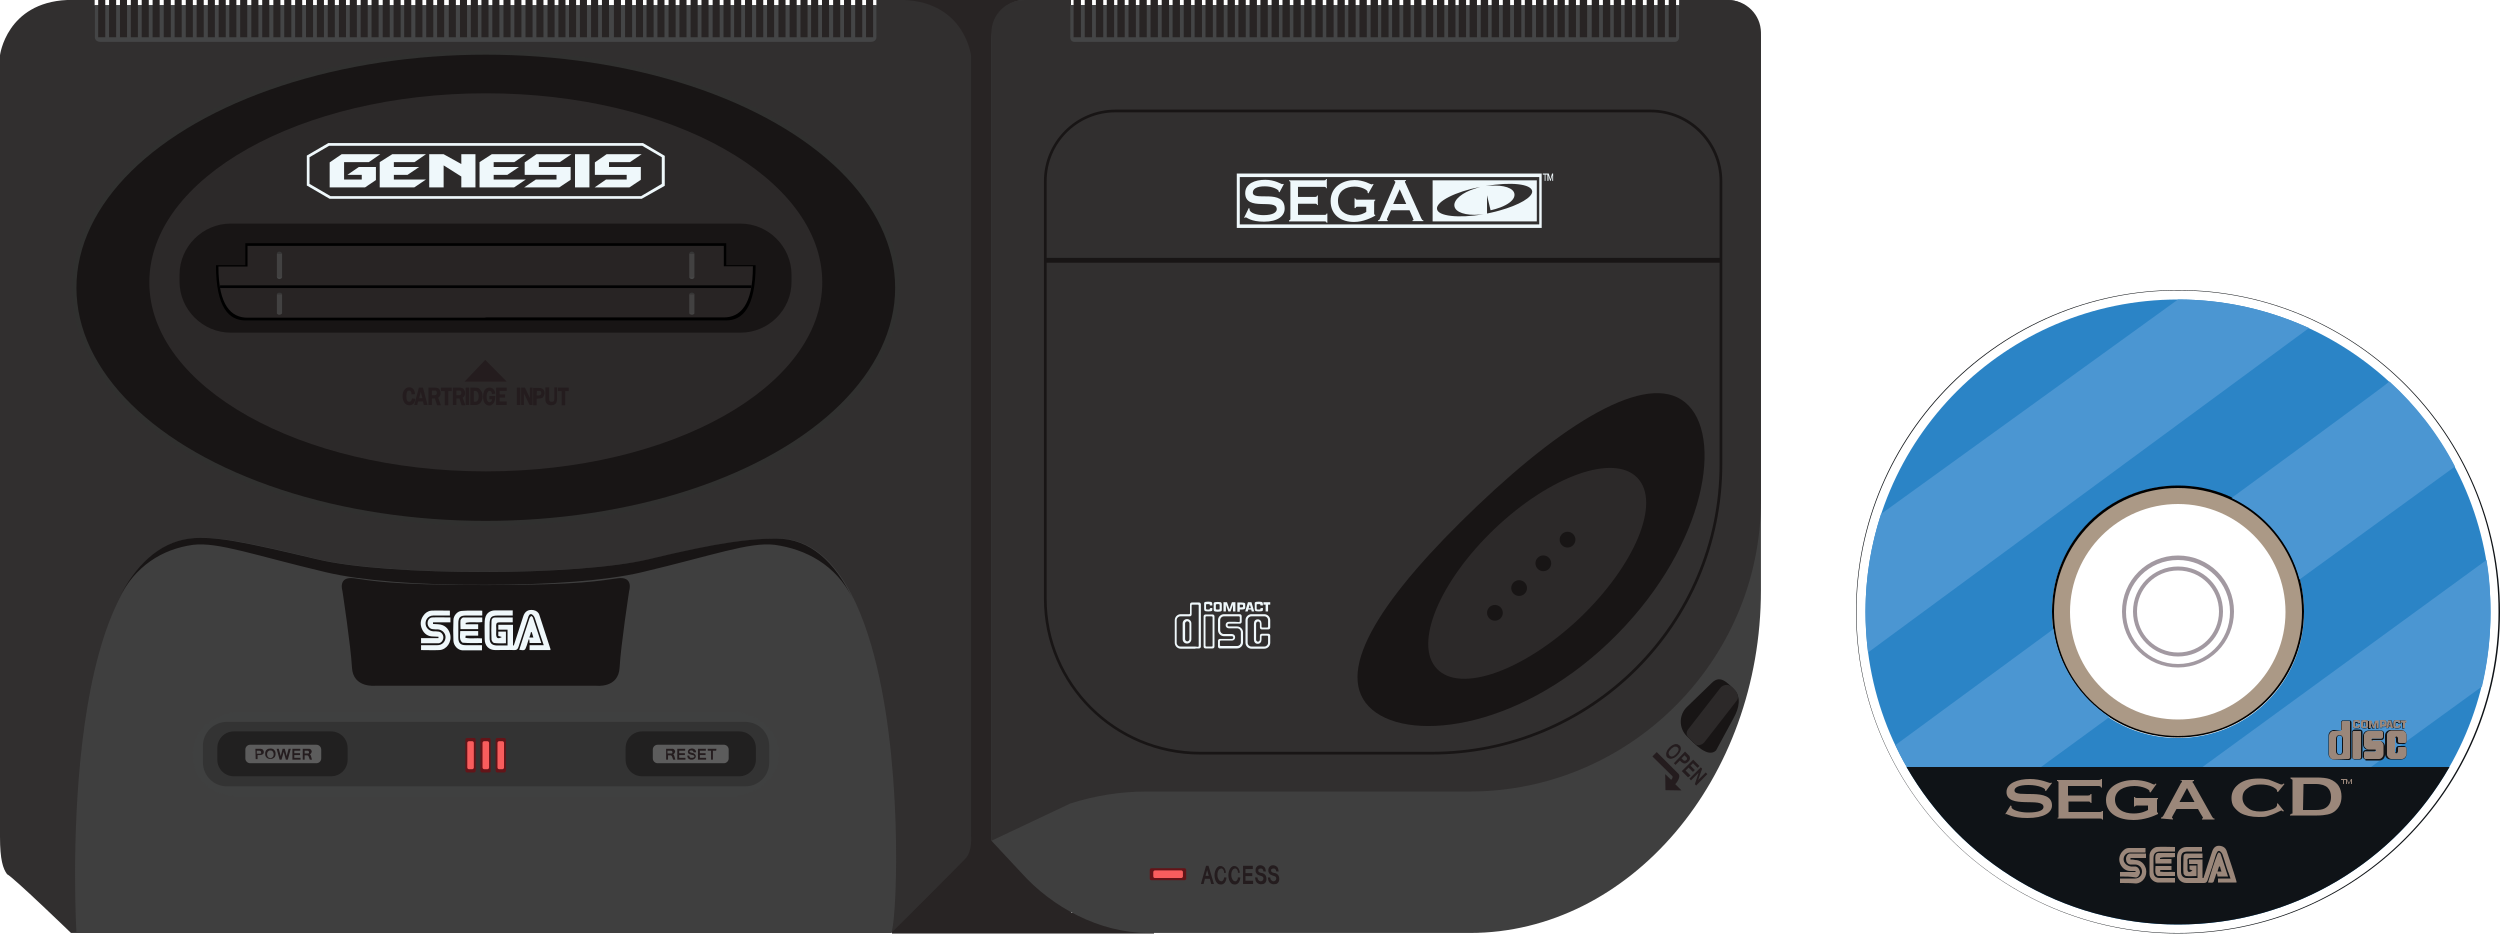 <?xml version="1.0" encoding="utf-8"?>
<!-- Generator: Adobe Illustrator 23.1.0, SVG Export Plug-In . SVG Version: 6.00 Build 0)  -->
<svg version="1.1" id="Calque_1" xmlns="http://www.w3.org/2000/svg" xmlns:xlink="http://www.w3.org/1999/xlink" x="0px" y="0px"
	 viewBox="0 0 500 186.7" style="enable-background:new 0 0 500 186.7;" xml:space="preserve">
<style type="text/css">
	.st0{fill:#282424;}
	.st1{fill:#312F2F;}
	.st2{fill:#3F3F3F;}
	.st3{fill:#181515;}
	.st4{fill:#30302F;}
	.st5{fill:#2C2929;}
	.st6{fill:#241C1E;}
	.st7{fill:#EFF8FB;}
	.st8{fill:#010102;}
	.st9{fill:#363636;}
	.st10{fill:#464646;}
	.st11{fill:#424141;}
	.st12{fill:#3F4040;}
	.st13{fill:#333333;}
	.st14{fill:#631418;}
	.st15{fill:#212020;}
	.st16{fill:#5C5C5C;}
	.st17{fill:#F95D5D;}
	.st18{fill:#444546;}
	.st19{fill:#2B84C6;}
	.st20{fill:#0F1317;}
	.st21{fill:#9B877A;}
	.st22{fill:#4B96D2;}
	.st23{fill:#A299A1;}
	.st24{fill:#AB9986;}
	.st25{fill:none;stroke:#0F1317;stroke-width:7.600114e-02;stroke-miterlimit:10;}
</style>
<g>
	<g>
		<path class="st0" d="M178.4,0h35.8v186.7h-35.8V0z"/>
		<path class="st0" d="M214.2,182.5h16.6v4.2h-16.6V182.5z"/>
	</g>
	<g transform="scale(0.544,0.544)">
		<path class="st1" d="M24.7,0h10.1v1.9h287.4V0h10.1C354.7,0.9,357,20.4,357,20.4v286.8c0,0,0.6,5.7-2.1,8.5
			c-5.2,5.4-23.2,23.3-27.2,27.3H26.1c0,0-21.3-20.6-23.5-21.6c-1.5-2-2.6-5.4-2.6-13.7V20.3C0,20.3,2.4,1,24.7,0z"/>
		<path class="st2" d="M327.9,342.3c-0.1,0.3-0.1,0.5-0.2,0.6H28.1c0,0-8.2-138.1,41.8-144.9c9.2-1.1,20.8,1.3,46.9,7.6
			c26.2,6.2,95.9,6.2,122.1,0c26.2-6.2,37.6-7.6,46.9-7.6c17.3,0,28,16.9,34.5,39.2C332,277.3,329.9,334.8,327.9,342.3z"/>
		<path class="st3" d="M178.6,215.1c-35.4,0-42.4-1.7-48.5-2.5c-6-0.8-4.2,4.7-4.2,4.7s3.1,20.4,3.5,28.1c0.4,7.7,8.7,6.7,8.7,6.7
			h81c0,0,8.3,1.1,8.7-6.7s3.5-28.1,3.5-28.1s1.8-5.5-4.2-4.7C221,213.4,213.9,215.1,178.6,215.1z"/>
		<ellipse class="st4" cx="178.6" cy="106" rx="152.1" ry="87.4"/>
		<ellipse class="st3" cx="178.6" cy="105.8" rx="150.5" ry="85.7"/>
		<ellipse class="st5" cx="178.6" cy="103.8" rx="123.7" ry="69.5"/>
		<path class="st6" d="M186.3,140.3l-7.9-8l-7.6,8"/>
		<g>
			<path class="st7" d="M202.3,239h-7.6v-1.8h5.2c-0.4-1.1-0.7-2.1-1-3c-0.8-2.3-1.5-4.7-2.3-7c-0.2-0.6-0.7-1.2-1.2-1.4
				c-0.8-0.2-1.1,0.7-1.3,1.4c-1.2,3.6-2.3,7.1-3.5,10.7c-0.3,0.8-0.6,1.1-1.5,1.1c-2.3-0.1-4.7,0-7,0c-2.4,0-3.9-1.6-3.9-4
				c0-2.2-0.1-4.4,0-6.6c0.1-2.5,1.5-4,3.9-4h6.4v1.9h-5.4c-2.5,0-3.1,0.6-3.1,3.3v5c0,1.8,0.8,2.6,2.5,2.7h4.1v-5.8h-3.4v-1.8h5.4
				v7.6h0.3c1.1-3.5,2.3-7,3.4-10.5c0.6-2,1.8-2.8,3.8-2.5c1.1,0.2,1.9,0.8,2.2,1.8c1.4,4.2,2.7,8.4,4.1,12.6
				C202.4,238.8,202.3,238.9,202.3,239z M154.8,239v-1.8h6c1.7,0,2.9-1.2,3-2.8c0.1-1.5-1.2-2.9-2.8-3c-0.7,0-1.3,0-2-0.1
				c-1-0.1-1.8-1.1-1.8-2.2s0.7-2.1,1.8-2.1c2.2-0.1,4.3,0,6.6,0v1.8h-6.4v0.6c0.6,0,1.2,0.1,1.8,0.1c2.3,0.1,3.9,1.4,4.5,3.7
				c0.7,2.8-1.3,5.7-4,5.8C159.3,239.1,157.2,239,154.8,239z"/>
			<path class="st7" d="M154.8,236.5v-1.9h6.4v-0.5c-0.7,0-1.3-0.1-2-0.1c-1.8,0-3.2-0.9-4-2.6c-0.8-1.7-0.7-3.4,0.4-5
				c0.7-1.1,1.8-1.8,3-1.9c2.2-0.1,4.5,0,6.8,0v1.8h-6.1c-2,0-3.3,1.9-2.7,3.8c0.4,1.1,1.4,1.9,2.7,2c0.6,0,1.3,0,1.9,0.1
				c1,0.1,1.8,1.1,1.8,2.1c0,1.1-0.8,2.1-1.7,2.2C161.3,236.5,154.8,236.5,154.8,236.5z M177.3,224.5v1.8h-6c-2.1,0-2.8,0.7-2.8,2.9
				v5.2c0,2,0.8,2.8,2.7,2.8h6v1.9H170c-1.7-0.1-3.2-1.7-3.3-3.5c-0.1-2.5-0.1-5.1,0-7.6c0-1.6,1.4-3.3,3-3.4
				C172.2,224.4,174.7,224.5,177.3,224.5z M190.9,238.9c1.3-4,2.5-7.9,3.8-11.7c0.1-0.3,0.4-0.6,0.6-0.7c0.1-0.1,0.5,0.3,0.6,0.5
				c1,3.1,2.1,6.2,3.1,9.4h-4.3c0-0.5-0.1-0.9-0.1-1.3c-0.1,0-0.1,0-0.2-0.1c-0.2,0.7-0.5,1.4-0.7,2.2
				C193,239.2,193,239.2,190.9,238.9z M194.6,234.4h1.5c-0.2-0.7-0.4-1.4-0.6-2h-0.3C195.1,233,194.9,233.6,194.6,234.4z
				 M184.5,234.2c-0.6-0.2-0.9-0.3-1.3-0.4v-1.6h2.8v4.3c-1.4,0-2.9,0.1-4.3-0.1c-0.4,0-0.9-0.7-1-1.2c-0.1-2.3-0.1-4.6,0-6.9
				c0-0.8,0.5-1.3,1.3-1.3h6.5v1.8h-4.8c-1,0-1.3,0.3-1.3,1.3c0.1,1.1,0,2.2,0,3.2C182.5,234.7,183.1,235,184.5,234.2z"/>
			<path class="st7" d="M171.1,234.5c2,0.4,4,0,6.1,0.2v1.7c-2.4,0-4.7,0.1-7-0.1c-0.4,0-0.9-0.8-1-1.3c-0.2-0.9,0-1.9,0-3h6.6v1.7
				h-4.6C171.2,234.1,171.1,234.3,171.1,234.5z M177.3,227v1.7c-2,0.3-4.1-0.2-6.1,0.3v0.5h4.6v1.8h-6.5c0-1.1-0.1-2.2,0-3.3
				c0.1-0.4,0.7-1,1-1H177.3z"/>
		</g>
		<path class="st6" d="M152.6,144.9l-1.3,0.1c0-0.9-0.3-1.4-0.9-1.4c-0.7,0-1,0.7-1,2.1c0,0.8,0.1,1.4,0.3,1.6
			c0.2,0.3,0.4,0.4,0.8,0.4c0.5,0,0.8-0.4,1-1.2l1.2,0.1c-0.1,0.8-0.3,1.4-0.7,1.8c-0.4,0.4-0.9,0.6-1.5,0.6c-0.7,0-1.3-0.3-1.8-0.9
			c-0.4-0.6-0.7-1.4-0.7-2.4s0.2-1.8,0.7-2.4c0.4-0.6,1-0.9,1.8-0.9C151.7,142.4,152.4,143.2,152.6,144.9L152.6,144.9z M155.5,142.5
			l1.7,6.4h-1.4l-0.3-1.3h-1.8l-0.3,1.3h-1.1l1.7-6.4C154,142.5,155.5,142.5,155.5,142.5z M154.1,146.4h1.2l-0.6-2.3
			C154.7,144.1,154.1,146.4,154.1,146.4z M158.8,146.4v2.5h-1.3v-6.4h2.4c0.4,0,0.8,0.1,1.1,0.2c0.3,0.1,0.5,0.3,0.7,0.7
			c0.2,0.3,0.3,0.7,0.3,1.1c0,0.8-0.3,1.3-0.9,1.7l1,2.8h-1.4l-0.8-2.5h-1.1V146.4z M158.8,143.7v1.6h0.8c0.3,0,0.4,0,0.6-0.1
			c0.1,0,0.2-0.1,0.3-0.3c0.1-0.1,0.1-0.3,0.1-0.5s0-0.3-0.1-0.5s-0.2-0.2-0.3-0.3h-1.4L158.8,143.7z M166.1,142.5v1.3h-1.3v5.2
			h-1.3v-5.2h-1.4v-1.3H166.1z M167.8,146.4v2.5h-1.3v-6.4h2.4c0.4,0,0.8,0.1,1.1,0.2c0.3,0.1,0.5,0.3,0.7,0.7
			c0.2,0.3,0.3,0.7,0.3,1.1c0,0.8-0.3,1.3-0.9,1.7l1,2.8h-1.4l-0.8-2.5h-1.1V146.4z M167.8,143.7v1.6h0.8c0.3,0,0.4,0,0.6-0.1
			c0.1,0,0.2-0.1,0.3-0.3c0.1-0.1,0.1-0.3,0.1-0.5s0-0.3-0.1-0.5l-0.3-0.3h-1.4L167.8,143.7z M172.5,142.5v6.4h-1.3v-6.4H172.5z
			 M172.9,142.5h1.7c0.7,0,1.2,0.1,1.5,0.3s0.6,0.6,0.9,1.1c0.3,0.5,0.4,1.1,0.4,1.8c0,0.9-0.2,1.7-0.7,2.3s-1.1,0.9-1.9,0.9h-1.9
			C172.9,148.9,172.9,142.5,172.9,142.5z M174.2,143.7v4h0.5c0.5,0,0.8-0.2,1-0.6c0.2-0.4,0.3-0.9,0.3-1.4c0-0.4-0.1-0.7-0.2-1.1
			c-0.1-0.3-0.3-0.6-0.5-0.7c-0.2-0.1-0.4-0.2-0.7-0.2C174.6,143.7,174.2,143.7,174.2,143.7z M182.1,145.5c0,0,0,2-0.7,2.8
			c-0.7,0.7-0.9,0.8-1.5,0.8c-0.7,0-1.3-0.3-1.7-0.9c-0.4-0.6-0.6-1.4-0.6-2.3c0-1,0.2-1.8,0.6-2.5c0.4-0.6,1-0.9,1.7-0.9
			c0.6,0,1.1,0.2,1.5,0.6c0.4,0.4,0.6,0.9,0.7,1.6l-1.2,0.2c-0.1-0.8-0.4-1.2-0.9-1.2c-0.3,0-0.6,0.2-0.8,0.6
			c-0.2,0.4-0.3,0.9-0.3,1.6c0,0.7,0.1,1.2,0.3,1.5s0.5,0.5,0.8,0.5c0.2,0,0.4-0.1,0.6-0.3c0.2-0.2,0.3-0.5,0.3-0.8h-1v-1.2h2.2
			L182.1,145.5z M186.3,143.7h-2.6v1.3h2v1.2h-2v1.4h2.6v1.3h-3.9v-6.4h3.9V143.7z M191.3,142.5v6.4H190v-6.4
			C190,142.5,191.3,142.5,191.3,142.5z M195.8,142.5v6.4h-1.1l-2.1-4.3v4.3h-1v-6.4h1.4l1.8,3.8v-3.8
			C194.8,142.5,195.8,142.5,195.8,142.5z M197.3,146.6v2.4H196v-6.4h2.1c0.5,0,0.8,0.1,1.1,0.2c0.3,0.1,0.5,0.3,0.7,0.6
			s0.3,0.7,0.3,1.1c0,0.3-0.1,0.6-0.2,0.9c-0.1,0.3-0.3,0.5-0.4,0.7c-0.2,0.2-0.4,0.3-0.6,0.3c-0.2,0.1-0.5,0.1-0.9,0.1L197.3,146.6
			L197.3,146.6z M197.3,145.4h0.8c0.3,0,0.5-0.1,0.7-0.3s0.2-0.4,0.2-0.6c0-0.3-0.1-0.5-0.2-0.6c-0.1-0.2-0.4-0.2-0.6-0.2h-0.8
			L197.3,145.4L197.3,145.4z M204.8,142.5v4c0,0.6-0.1,1.1-0.2,1.4c-0.1,0.3-0.4,0.6-0.7,0.8s-0.8,0.3-1.3,0.3s-0.9-0.1-1.2-0.3
			s-0.5-0.4-0.7-0.8c-0.2-0.4-0.2-0.8-0.2-1.5v-4h1.4v4c0,0.3,0,0.6,0.1,0.8c0,0.2,0.1,0.3,0.3,0.4c0.2,0.1,0.3,0.1,0.5,0.1
			s0.4,0,0.6-0.1c0.2-0.1,0.2-0.2,0.3-0.4c0-0.2,0.1-0.4,0.1-0.8v-4h1L204.8,142.5z M209.1,142.5v1.3h-1.3v5.2h-1.3v-5.2h-1.4v-1.3
			H209.1z"/>
		<path class="st3" d="M272.3,122.3H84.8c-10.3,0-18.8-8.5-18.8-18.8V101c0-10.3,8.5-18.8,18.8-18.8h187.4
			c10.3,0,18.8,8.5,18.8,18.8v2.5C291.1,113.8,282.6,122.3,272.3,122.3z"/>
		<path d="M178.2,117.8H267c5.9,0,10.8-4.6,10.8-20.3H267v-8.1h0.4H89.8h0.4v8.1H79.4c0,15.6,4.8,20.3,10.8,20.3H179"/>
		<path class="st0" d="M178.2,116.7h87.9c5.9,0,10.7-4.3,10.7-18.8h-10.7v-7.5h0.4H90.6H91V98H80.3c0,14.5,4.8,18.8,10.7,18.8h87.9"
			/>
		<path class="st8" d="M80.9,104.9h195.4v1H80.9V104.9z"/>
		<path class="st9" d="M103.7,93.3h-1.9c0-0.4,0.4-0.8,0.9-0.8S103.7,92.9,103.7,93.3z"/>
		<path class="st10" d="M103.7,101.8h-1.9c0,0.4,0.4,0.8,0.9,0.8S103.7,102.3,103.7,101.8z"/>
		<path class="st11" d="M101.8,93.3h1.9v8.6h-1.9V93.3z"/>
		<path class="st9" d="M103.7,108.2h-1.9c0-0.3,0.4-0.6,0.9-0.6S103.7,107.8,103.7,108.2z"/>
		<path class="st10" d="M103.7,115.1h-1.9c0,0.3,0.4,0.6,0.9,0.6S103.7,115.4,103.7,115.1z"/>
		<path class="st11" d="M101.8,108.2h1.9v6.9h-1.9V108.2z"/>
		<path class="st9" d="M253.4,93.3h1.9c0-0.4-0.4-0.8-0.9-0.8S253.4,92.9,253.4,93.3z"/>
		<path class="st10" d="M253.4,101.8h1.9c0,0.4-0.4,0.8-0.9,0.8S253.4,102.3,253.4,101.8z"/>
		<path class="st11" d="M253.4,93.3h1.9v8.6h-1.9V93.3z"/>
		<path class="st9" d="M253.4,108.2h1.9c0-0.3-0.4-0.6-0.9-0.6S253.4,107.8,253.4,108.2z"/>
		<path class="st10" d="M253.4,115.1h1.9c0,0.3-0.4,0.6-0.9,0.6S253.4,115.4,253.4,115.1z"/>
		<path class="st11" d="M253.4,108.2h1.9v6.9h-1.9V108.2z"/>
		<path class="st3" d="M43.5,220.3c6.2-12.2,16-18.4,27.5-20c9.2-1.1,22.7,3.9,48.9,10.1c13.1,3.1,33.9,4.7,58,4.6
			c24.1,0,44.9-1.5,58-4.6c26.2-6.2,39.6-11.2,48.9-10.1c11.5,1.6,22.5,7.4,28.6,19.6c-6.5-13.2-15.5-21.9-28-21.9
			c-9.3,0-20.8,1.3-46.9,7.6c-13,3.1-36.8,4.7-60.6,4.7c-24.1,0-48.3-1.5-61.4-4.7c-26.2-6.2-37.7-8.7-46.9-7.6
			C58.1,199.6,49.7,208.1,43.5,220.3z"/>
		<path class="st12" d="M286.3,277.2c0,13.2-15.2,15.5-15.2,15.5h-185c-2.7,0-15.2-2.2-15.2-15.5c0-13.2,15.2-15.5,15.2-15.5h185
			C271.1,261.7,286.3,264,286.3,277.2z"/>
		<path class="st13" d="M274,289.1H83.4c-4.8,0-8.8-3.9-8.8-8.8v-6.1c0-4.8,3.9-8.8,8.8-8.8H274c4.8,0,8.8,3.9,8.8,8.8v6.1
			C282.8,285.2,278.9,289.1,274,289.1z"/>
		<path class="st14" d="M174.3,284h-2.6c-0.3,0-0.6-0.3-0.6-0.6v-11.5c0-0.3,0.3-0.6,0.6-0.6h2.6c0.3,0,0.6,0.3,0.6,0.6v11.5
			C174.9,283.7,174.6,284,174.3,284z M179.8,284h-2.6c-0.3,0-0.6-0.3-0.6-0.6v-11.5c0-0.3,0.3-0.6,0.6-0.6h2.6
			c0.3,0,0.6,0.3,0.6,0.6v11.5C180.5,283.7,180.2,284,179.8,284z M185.4,284h-2.6c-0.3,0-0.6-0.3-0.6-0.6v-11.5
			c0-0.3,0.3-0.6,0.6-0.6h2.6c0.3,0,0.6,0.3,0.6,0.6v11.5C186,283.7,185.7,284,185.4,284z"/>
		<path class="st15" d="M271.8,285.4h-35.7c-3.4,0-6.1-2.7-6.1-6.1V275c0-3.4,2.7-6.1,6.1-6.1h35.7c3.4,0,6.1,2.7,6.1,6.1v4.3
			C277.9,282.7,275.1,285.4,271.8,285.4z M121.7,285.4H86c-3.4,0-6.1-2.7-6.1-6.1V275c0-3.4,2.7-6.1,6.1-6.1h35.7
			c3.4,0,6.1,2.7,6.1,6.1v4.3C127.8,282.7,125.1,285.4,121.7,285.4z"/>
		<path class="st16" d="M116.3,280.6H92c-1,0-1.8-0.8-1.8-1.8v-3.2c0-1,0.8-1.8,1.8-1.8h24.3c1,0,1.8,0.8,1.8,1.8v3.2
			C118.1,279.8,117.3,280.6,116.3,280.6z"/>
		<path class="st6" d="M93.9,275.3h1.9c0.1,0,0.3,0,0.4,0.1c0.1,0,0.2,0.1,0.3,0.1c0.1,0.1,0.2,0.1,0.2,0.2c0.1,0.1,0.1,0.2,0.2,0.3
			c0,0.1,0.1,0.3,0.1,0.4c0,0.4-0.1,0.7-0.4,0.9c-0.3,0.2-0.6,0.3-1.1,0.3h-0.8v1.5H94L93.9,275.3L93.9,275.3z M94.6,277.1h1.1
			l0.2-0.1c0.1,0,0.1-0.1,0.1-0.2v-0.2c0-0.1,0-0.2-0.1-0.3c0-0.1-0.1-0.1-0.2-0.2c-0.1,0-0.2-0.1-0.2-0.1h-1.1v1.1L94.6,277.1z
			 M99.4,275.2c0.3,0,0.5,0,0.8,0.1s0.4,0.2,0.6,0.4c0.2,0.2,0.3,0.4,0.4,0.6c0.1,0.3,0.1,0.5,0.1,0.8s0,0.6-0.1,0.8
			c-0.1,0.3-0.2,0.5-0.4,0.6c-0.2,0.2-0.4,0.3-0.6,0.4s-0.5,0.1-0.8,0.1s-0.5,0-0.8-0.1c-0.2-0.1-0.4-0.2-0.6-0.4
			c-0.2-0.2-0.3-0.4-0.4-0.6c-0.1-0.3-0.1-0.5-0.1-0.8s0-0.6,0.1-0.8c0.1-0.3,0.2-0.5,0.4-0.6c0.2-0.2,0.4-0.3,0.6-0.4
			C98.9,275.3,99.2,275.2,99.4,275.2z M99.4,278.7c0.2,0,0.3,0,0.5-0.1c0.1-0.1,0.3-0.2,0.4-0.3c0.1-0.1,0.2-0.3,0.2-0.4
			c0.1-0.2,0.1-0.4,0.1-0.6s0-0.4-0.1-0.6s-0.1-0.3-0.2-0.4s-0.2-0.2-0.4-0.3c-0.1-0.1-0.3-0.1-0.5-0.1s-0.3,0-0.5,0.1
			c-0.1,0.1-0.3,0.2-0.4,0.3c-0.1,0.1-0.2,0.3-0.2,0.4c-0.1,0.2-0.1,0.4-0.1,0.6s0,0.4,0.1,0.6s0.1,0.3,0.2,0.4s0.2,0.2,0.4,0.3
			C99.1,278.6,99.3,278.7,99.4,278.7z M106.9,275.3l-1.1,4h-0.7l-0.8-2.9l-0.8,2.9h-0.7l-1.1-4h0.8l0.7,2.7l0.7-2.7h0.8l0.7,2.7
			l0.7-2.7H106.9z M110.5,279.3h-3v-4h2.9v0.7h-2.2v0.9h2.1v0.7h-2.1v1h2.3L110.5,279.3L110.5,279.3z M114.7,279.3h-0.8l-0.4-1.1
			c0-0.1-0.1-0.1-0.1-0.2s-0.1-0.1-0.2-0.2c-0.1,0-0.1-0.1-0.2-0.1h-1v1.6h-0.7v-4h2.4c0.1,0,0.2,0,0.3,0.1c0.1,0,0.2,0.1,0.2,0.1
			l0.2,0.2c0,0.1,0.1,0.1,0.1,0.2s0.1,0.2,0.1,0.2v0.2c0,0.2-0.1,0.4-0.2,0.6s-0.3,0.3-0.5,0.4c0.2,0.1,0.3,0.3,0.4,0.6L114.7,279.3
			L114.7,279.3z M112,277h1.3c0.1,0,0.2,0,0.2-0.1c0.1,0,0.1-0.1,0.1-0.2v-0.2c0-0.2-0.1-0.3-0.2-0.4s-0.3-0.1-0.5-0.1H112V277
			L112,277z"/>
		<path class="st16" d="M266.1,280.6h-24.3c-1,0-1.8-0.8-1.8-1.8v-3.2c0-1,0.8-1.8,1.8-1.8h24.3c1,0,1.8,0.8,1.8,1.8v3.2
			C267.9,279.8,267.1,280.6,266.1,280.6z"/>
		<path class="st6" d="M248.3,279.3h-0.8l-0.4-1.1c0-0.1-0.1-0.1-0.1-0.2s-0.1-0.1-0.2-0.2c-0.1,0-0.1-0.1-0.2-0.1h-1v1.6h-0.7v-4
			h2.4c0.1,0,0.2,0,0.3,0.1c0.1,0,0.2,0.1,0.2,0.1l0.2,0.2c0,0.1,0.1,0.1,0.1,0.2s0.1,0.2,0.1,0.2v0.2c0,0.2-0.1,0.4-0.2,0.6
			c-0.1,0.2-0.3,0.3-0.5,0.4c0.2,0.1,0.3,0.3,0.4,0.6L248.3,279.3L248.3,279.3z M245.6,277h1.3c0.1,0,0.2,0,0.2-0.1
			c0.1,0,0.1-0.1,0.1-0.2v-0.2c0-0.2-0.1-0.3-0.2-0.4c-0.1-0.1-0.3-0.1-0.5-0.1h-1.1v1L245.6,277z M252,279.3h-3v-4h2.9v0.7h-2.2
			v0.9h2.1v0.7h-2.1v1h2.3V279.3L252,279.3z M254.3,279.3c-0.3,0-0.5,0-0.7-0.1s-0.4-0.2-0.5-0.3c-0.1-0.1-0.3-0.3-0.3-0.5
			c-0.1-0.2-0.1-0.4-0.1-0.6h0.7c0,0.1,0,0.3,0.1,0.4s0.1,0.2,0.2,0.3c0.1,0.1,0.2,0.1,0.3,0.1h0.7c0.1,0,0.2-0.1,0.3-0.1
			s0.1-0.1,0.2-0.2c0-0.1,0.1-0.1,0.1-0.2s0-0.2-0.1-0.2c0-0.1-0.1-0.1-0.2-0.2c-0.1,0-0.2-0.1-0.3-0.1s-0.3-0.1-0.5-0.1
			c-0.2-0.1-0.4-0.1-0.6-0.2c-0.2-0.1-0.3-0.1-0.4-0.2c-0.1-0.1-0.2-0.2-0.2-0.3c-0.1-0.1-0.1-0.3-0.1-0.4c0-0.2,0-0.3,0.1-0.5
			c0.1-0.1,0.2-0.3,0.3-0.4c0.1-0.1,0.3-0.2,0.5-0.2c0.2-0.1,0.4-0.1,0.6-0.1c0.2,0,0.4,0,0.6,0.1c0.2,0.1,0.3,0.1,0.5,0.3
			c0.2,0.2,0.2,0.3,0.3,0.4c0.1,0.2,0.1,0.4,0.1,0.6H255c-0.1-0.4-0.3-0.7-0.8-0.7c-0.2,0-0.4,0-0.5,0.1s-0.2,0.2-0.2,0.3v0.1
			l0.1,0.1c0.1,0,0.1,0.1,0.2,0.1s0.2,0.1,0.3,0.1s0.2,0.1,0.4,0.1c0.1,0,0.2,0.1,0.4,0.1c0.1,0,0.2,0.1,0.3,0.2s0.2,0.1,0.3,0.2
			s0.1,0.2,0.2,0.3c0,0.1,0.1,0.3,0.1,0.4c0,0.2,0,0.3-0.1,0.5s-0.2,0.3-0.3,0.4s-0.3,0.2-0.5,0.3
			C254.7,279.3,254.5,279.3,254.3,279.3L254.3,279.3z M259.6,279.3h-3v-4h2.9v0.7h-2.2v0.9h2.1v0.7h-2.1v1h2.3L259.6,279.3
			L259.6,279.3z M263.3,276h-1.2v3.3h-0.7V276h-1.2v-0.7h3.2L263.3,276L263.3,276z"/>
		<path class="st17" d="M184.7,282.8h-1.2c-0.3,0-0.6-0.3-0.6-0.6v-9.1c0-0.3,0.3-0.6,0.6-0.6h1.2c0.3,0,0.6,0.3,0.6,0.6v9.1
			C185.3,282.5,185,282.8,184.7,282.8z M179.2,282.8H178c-0.3,0-0.6-0.3-0.6-0.6v-9.1c0-0.3,0.3-0.6,0.6-0.6h1.2
			c0.3,0,0.6,0.3,0.6,0.6v9.1C179.8,282.5,179.5,282.8,179.2,282.8z M173.6,282.8h-1.2c-0.3,0-0.6-0.3-0.6-0.6v-9.1
			c0-0.3,0.3-0.6,0.6-0.6h1.2c0.3,0,0.6,0.3,0.6,0.6v9.1C174.2,282.5,173.9,282.8,173.6,282.8z"/>
		<g>
			<path class="st7" d="M235.9,73.1H121.2l-8.4-4.9v-11l7.9-4.6h115.7l8,4.7v11C244.4,68.3,235.9,73.1,235.9,73.1z M121.5,72.1
				h114.2l7.6-4.5v-9.8l-7.2-4.2H121l-7.2,4.2v9.8C113.8,67.6,121.5,72.1,121.5,72.1z"/>
			<path class="st7" d="M197,66h7.6v-1.7h-11.7v-4.6l4.3-3h12.9l-4.3,2.9h-7.7v1.8h11.7v4.7l-4.2,2.8h-12.9 M211.4,56.7h5.3v12.2
				h-5.3 M222.8,66h7.6v-1.7h-11.7v-4.6l4.3-3h12.9l-4.3,2.9h-7.7v1.8h11.7v4.7l-4.2,2.8h-12.8"/>
			<path class="st7" d="M181.5,59.6h7.6l4.2-2.9h-12.5l-4.5,2.9v9.3H189l4.3-2.9h-11.8v-1.7h5l4.3-2.9h-9.3 M144.8,59.6h7.6l4.2-2.9
				h-12.4l-4.6,2.9v9.3h12.7l4.3-2.9h-11.8v-1.7h5l4.3-2.9h-9.3 M163.1,56.7l6.5,3.6v-3.6h5.2v12.2h-5.2v-4l-6.5-4.1v8.1h-5.3V56.7
				 M131.9,61.4h6.3v4.8l-4,2.7h-13v-9.2l4.4-3h14.2l-4.2,2.9h-9.1V66h6.5v-1.7h-5.3"/>
		</g>
		<path class="st18" d="M322.2,1.9v12c0,0-0.1,1.5-2.1,1.5H37c-2,0-2.1-1.5-2.1-1.5v-12L178.6,2C178.6,2,322.2,1.9,322.2,1.9z"/>
		<path class="st0" d="M36.1,0h2.6v13.7h-2.6V0z M40.1,0h2.6v13.7h-2.6V0z M44.1,0h2.6v13.7h-2.6V0z M48.1,0h2.6v13.7h-2.6V0z
			 M52.1,0h2.6v13.7h-2.6V0z M56.1,0h2.6v13.7h-2.6V0z M60.2,0h2.6v13.7h-2.6V0z M64.2,0h2.6v13.7h-2.6V0z M68.3,0h2.6v13.7h-2.6V0z
			 M72.3,0h2.6v13.7h-2.6V0z M76.4,0H79v13.7h-2.6V0z M80.4,0H83v13.7h-2.6V0z M84.3,0h2.6v13.7h-2.6V0z M88.3,0h2.6v13.7h-2.6V0z
			 M92.4,0H95v13.7h-2.6V0z M96.4,0H99v13.7h-2.6V0z M100.5,0h2.6v13.7h-2.6V0z M104.5,0h2.6v13.7h-2.6V0z M108.5,0h2.6v13.7h-2.6V0
			z M112.5,0h2.6v13.7h-2.6V0z M116.5,0h2.6v13.7h-2.6V0z M120.5,0h2.6v13.7h-2.6V0z M124.6,0h2.6v13.7h-2.6V0z M128.6,0h2.6v13.7
			h-2.6V0z M132.6,0h2.6v13.7h-2.6V0z M136.6,0h2.6v13.7h-2.6V0z M140.7,0h2.6v13.7h-2.6V0z M144.7,0h2.6v13.7h-2.6V0z M148.6,0h2.6
			v13.7h-2.6V0z M152.7,0h2.6v13.7h-2.6V0z M156.7,0h2.6v13.7h-2.6V0z M160.7,0h2.6v13.7h-2.6V0z M165,0h2.6v13.7H165V0z M169.1,0
			h2.6v13.7h-2.6V0z M173.1,0h2.6v13.7h-2.6V0z M177,0h2.6v13.7H177V0z M181,0h2.6v13.7H181V0z M185.1,0h2.6v13.7h-2.6V0z M189.1,0
			h2.6v13.7h-2.6V0z M193.2,0h2.6v13.7h-2.6V0z M197.2,0h2.6v13.7h-2.6V0z M201.3,0h2.6v13.7h-2.6V0z M205.3,0h2.6v13.7h-2.6V0z
			 M209.2,0h2.6v13.7h-2.6V0z M213.2,0h2.6v13.7h-2.6V0z M217.3,0h2.6v13.7h-2.6V0z M221.3,0h2.6v13.7h-2.6V0z M225.7,0h2.6v13.7
			h-2.6V0z M229.8,0h2.6v13.7h-2.6V0z M233.8,0h2.6v13.7h-2.6V0z M237.7,0h2.6v13.7h-2.6V0z M241.7,0h2.6v13.7h-2.6V0z M245.8,0h2.6
			v13.7h-2.6V0z M249.8,0h2.6v13.7h-2.6V0z M253.9,0h2.6v13.7h-2.6V0z M257.9,0h2.6v13.7h-2.6V0z M262,0h2.6v13.7H262V0z M266,0h2.6
			v13.7H266V0z M269.9,0h2.6v13.7h-2.6V0z M273.9,0h2.6v13.7h-2.6V0z M278,0h2.6v13.7H278V0z M282,0h2.6v13.7H282V0z M286.2,0h2.6
			v13.7h-2.6V0z M290.3,0h2.6v13.7h-2.6V0z M294.3,0h2.6v13.7h-2.6V0z M298.2,0h2.6v13.7h-2.6V0z M302.2,0h2.6v13.7h-2.6V0z
			 M306.3,0h2.6v13.7h-2.6V0z M310.3,0h2.6v13.7h-2.6V0z M314.4,0h2.6v13.7h-2.6V0z M318.4,0h2.6v13.7h-2.6V0z"/>
	</g>
	<g transform="scale(0.544,0.544)">
		<path class="st2" d="M364.5,309.1V14.2C364.5,6.4,370,0,376.6,0h17v1.9h223.8V0h17.9c6.6,0,12.1,6.4,12.1,14.2V217
			c0,69.3-48.2,126-107,126H422.2c-18,0-35.4-9.5-46.7-22.1"/>
		<path class="st1" d="M540.3,291H421.6c-9.5,0-19,1.5-28.1,4.4l-29,13.7V12c0-6.6,5.4-12,12.1-12h17v1.9l223.8,0.4V0h17.9
			c6.6,0,12.1,5.4,12.1,12v172.1C647.3,242.9,599.2,291,540.3,291L540.3,291z"/>
		<path class="st3" d="M526.4,277.4h-85.2c-31.6,0-57.4-25.7-57.4-57.3V66.6c0-14.5,11.8-26.3,26.3-26.3h196.8
			c14.5,0,26.3,11.8,26.3,26.3v104.1C633.2,229.6,585.3,277.4,526.4,277.4z M410.1,41.3c-14,0-25.3,11.3-25.3,25.3v153.5
			c0,31.1,25.3,56.3,56.4,56.3h85.2c58.3,0,105.8-47.4,105.8-105.7V66.6c0-13.9-11.4-25.3-25.3-25.3H410.1z"/>
		<path class="st3" d="M384.3,94.8h248.4v1.8H384.3V94.8z"/>
		<path class="st7" d="M470.4,70.7l-0.3-0.2v-0.3c0-0.3-1.9-1.7-5.1-1.7c-3.1,0-4.4,1-4.4,2.3c0,3.4,11.7-1.6,11.7,5.9
			c0,2.7-2.5,4.8-7.6,4.8c-4.9,0-6.3-1.6-6.7-1.6c-0.1,0-0.2,0.1-0.3,0.2l-0.3-0.1l1.7-3.5l0.3,0.2V77c0,1.2,2.6,2.1,5.1,2.1
			c3.6,0,4.9-1.1,4.9-2.2c0-4.1-11.6,1-11.6-5.9c0-3.5,3.5-4.9,7.4-4.9c3.5,0,5.9,1.6,6.1,1.6c0.3,0,0.3-0.1,0.4-0.1l0.3,0.1
			C472,67.7,470.4,70.7,470.4,70.7z M473.9,81c0.4,0,0.5-0.2,0.5-0.6V67.2c0-0.5-0.1-0.6-0.5-0.6v-0.3h12.9c0.5,0,0.7-0.2,0.7-0.5
			h0.3v3.4h-0.3c0-0.4-0.2-0.5-0.7-0.5h-9.6v3.7h6.3c0.5,0,0.7-0.2,0.7-0.5h0.3v3.5h-0.3c0-0.2,0-0.3-0.2-0.4
			c-0.1-0.1-0.3-0.1-0.5-0.1h-6.3V79h9.8c0.5,0,0.7-0.2,0.7-0.5h0.3v3.4h-0.3c0-0.3-0.2-0.5-0.7-0.5h-13.1L473.9,81L473.9,81z
			 M505.6,73.4v0.3c-0.2,0-0.4,0.2-0.4,0.7v4.1c0,0.3,0.1,0.5,0.4,0.5v0.3c-1.3,0.7-4.3,2.3-7.8,2.3c-4.6,0-8.6-2.4-8.6-7.7
			c0-5.4,4.7-7.7,8.8-7.7c1.6,0,3.2,0.4,4.3,0.8c1.1,0.5,1.8,0.8,2,0.8s0.4-0.1,0.4-0.2l0.3,0.1l-1.9,3.4l-0.3-0.2v-0.4
			c0-0.6-2.2-1.9-4.8-1.9c-3.3,0-6.1,1.7-6.1,5.2c0,3.7,2.7,5.4,5.8,5.4c2.5,0,4-0.9,4.6-1.3V76H499c-0.4,0-0.6,0.2-0.6,0.5H498
			v-3.6h0.3c0,0.3,0.2,0.5,0.6,0.5H505.6z M506.6,81.3V81c0.4,0,0.5-0.1,0.8-0.8l5.4-12.7c0.1-0.2,0.2-0.4,0.2-0.6s-0.2-0.3-0.4-0.4
			v-0.3h4.3v0.3c-0.3,0-0.4,0.2-0.4,0.3c0,0.2,0.1,0.3,0.2,0.5l5.8,12.9c0.3,0.6,0.4,0.8,0.8,0.8v0.3h-4V81c0.3,0,0.4-0.1,0.4-0.2
			c0-0.2-0.2-0.5-1.5-3.5h-6.8c-1.2,2.7-1.5,3.1-1.5,3.4c0,0.2,0.1,0.3,0.3,0.3v0.3L506.6,81.3L506.6,81.3z M517,75l-2.4-5.4
			l-2.4,5.4H517L517,75z"/>
		<path class="st7" d="M566.8,83.8H454.7v-20h112.1V83.8z M455.8,82.5h110.1V65.1H455.8V82.5z M568.9,64.2v-0.4h-1.7v0.4h0.7v2.3
			h0.3v-2.3 M569.3,66.5v-2l0.6,2h0.2l0.6-2v2h0.3v-2.7h-0.4l-0.6,2.1l-0.6-2.1h-0.5v2.7"/>
		<path class="st7" d="M526.7,66.3v15.1H565V66.3H526.7z M528.3,76.8c-0.3-2.7,6.7-6.3,15.9-8.1c-0.2,0.1-0.6,0.2-0.6,0.2l-1.2,0.4
			c-4.7,1.4-8,4.1-7.7,6.4c0.3,2.4,4.2,3.6,9.2,3.2c0.3,0,1.3-0.1,1.5-0.1C536.2,80.3,528.6,79.5,528.3,76.8L528.3,76.8z
			 M551.3,77.4c-2,0.6-4.6,1.1-4.6,1.1v-6.7l1.3,5.5c0,0,3.1-0.6,5.5-1.9c2.1-1.1,3.4-2.5,3.3-3.9c-0.1-2.4-4.1-3.6-9-3.2
			c-0.3,0-1.4,0.1-1.6,0.1c9.2-1.6,16.8-0.8,17.1,1.9C563.5,72.5,558.5,75.4,551.3,77.4z"/>
		<g>
			<path class="st7" d="M463.4,223.6v0.2c0,0.2,0,0.3-0.7,0.3s-0.6-0.1-0.7-0.3v-1.4c0-0.2,0-0.3,0.7-0.3s0.6,0.1,0.7,0.3v0.2h0.9
				v-0.5c-0.1-0.5,0.1-0.9-1.5-0.9c-1.7,0-1.5,0.4-1.5,0.9v1.8c0.1,0.5-0.1,0.9,1.5,0.9c1.7,0,1.5-0.4,1.5-0.9v-0.4L463.4,223.6
				C463.4,223.5,463.4,223.6,463.4,223.6z M450.7,224.8v-2.5l0.9,2.5h0.8l0.9-2.5v2.5h0.9v-3.4h-1.3L452,224l-0.9-2.6h-1.3v3.4
				 M465.3,224.8v-2.5h-0.8v-0.9h2.5v0.9h-0.8v2.5 M460,224.1h-1.1l0.2-0.5h0.8l-0.4-1.4l-0.8,2.6h-0.9l1-3.4h1.3l1,3.4h-0.9
				 M447.7,222.1c0.7,0,0.6,0.1,0.7,0.3v1.4c0,0.2,0,0.3-0.7,0.3s-0.6-0.1-0.7-0.3v-1.4C447.1,222.2,447.1,222.1,447.7,222.1v-0.8
				c-1.7,0-1.5,0.4-1.5,0.9v1.8c0.1,0.5-0.1,0.9,1.5,0.9s1.5-0.4,1.5-0.9v-1.8c-0.1-0.5,0.1-0.9-1.5-0.9V222.1z M444.8,223.6v0.2
				c0,0.2,0,0.3-0.7,0.3s-0.6-0.1-0.7-0.3v-1.4c0-0.2,0-0.3,0.7-0.3s0.6,0.1,0.7,0.3v0.2h0.9v-0.5c-0.1-0.5,0.1-0.9-1.5-0.9
				c-1.7,0-1.5,0.4-1.5,0.9v1.8c0.1,0.5-0.1,0.9,1.5,0.9c1.7,0,1.5-0.4,1.5-0.9v-0.4L444.8,223.6L444.8,223.6z M456.3,224.1h-0.5
				v-0.8h0.5c0.7,0,0.6-0.1,0.7-0.3v-0.4c0-0.2,0-0.3-0.7-0.3h-0.5v2.6h-0.9v-3.4h1.4c1.7,0,1.5,0.4,1.5,0.9v0.8
				C457.8,223.6,457.9,224.1,456.3,224.1z M439.4,237.7H434c-0.8,0-1.4-0.6-1.4-1.4V228c0-0.8,0.6-1.4,1.4-1.4h3.4
				c0.4,0,0.7-0.3,0.7-0.7v-3.3c0-0.2,0.1-0.3,0.3-0.3h2c0.2,0,0.3,0.1,0.3,0.3v14.9c0,0.2-0.1,0.3-0.3,0.3L439.4,237.7l0,0.7h1.4
				c0.4,0,0.7-0.3,0.7-0.7v-15.5c0-0.4-0.3-0.7-0.7-0.7h-2.6c-0.4,0-0.7,0.3-0.7,0.7v3.3c0,0.2-0.1,0.3-0.3,0.3h-3.1
				c-1.2,0-2.2,1-2.2,2.2v8.3c0,1.2,1,2.2,2.2,2.2h5.4L439.4,237.7L439.4,237.7z"/>
			<path class="st7" d="M437.3,234.6v-5.4c0-0.4-0.4-0.8-0.8-0.8s-0.8,0.4-0.8,0.8v5.8c0,0.4,0.4,0.8,0.8,0.8s0.8-0.4,0.8-0.8V234.6
				l0.7,0v0.4c0,0.9-0.7,1.6-1.6,1.6s-1.6-0.7-1.6-1.6v-5.8c0-0.9,0.7-1.6,1.6-1.6s1.6,0.7,1.6,1.6v5.4H437.3z M444.5,237.7h-1
				c-0.2,0-0.3-0.1-0.3-0.3v-10.5c0-0.2,0.1-0.3,0.3-0.3h2c0.2,0,0.3,0.1,0.3,0.3v10.5c0,0.2-0.1,0.3-0.3,0.3H444.5v0.7h1.3
				c0.4,0,0.7-0.3,0.7-0.7v-11.1c0-0.4-0.3-0.7-0.7-0.7h-2.6c-0.4,0-0.7,0.3-0.7,0.7v11.1c0,0.4,0.3,0.7,0.7,0.7h1.3L444.5,237.7
				L444.5,237.7z M454,228.6h-2.2c-0.7,0-1.2,0.5-1.2,1.2s0.5,1.2,1.2,1.2h3c0.8,0,1.4,0.6,1.4,1.4v3.7c0,0.8-0.6,1.4-1.4,1.4h-6
				c-0.2,0-0.3-0.1-0.3-0.3v-1.4c0-0.2,0.1-0.3,0.3-0.3h4.1c0.7,0,1.2-0.5,1.2-1.2s-0.5-1.2-1.2-1.2H450c-0.8,0-1.4-0.6-1.4-1.4V228
				c0-0.8,0.6-1.4,1.4-1.4h5.5c0.2,0,0.3,0.1,0.3,0.3v1.5c0,0.2-0.1,0.3-0.3,0.3L454,228.6v0.7h1.8c0.4,0,0.7-0.3,0.7-0.7v-2.1
				c0-0.4-0.3-0.7-0.7-0.7H450c-1.2,0-2.2,1-2.2,2.2v3.7c0,1.2,1,2.2,2.2,2.2h2.9c0.3,0,0.5,0.2,0.5,0.5s-0.2,0.5-0.5,0.5h-4.4
				c-0.4,0-0.7,0.3-0.7,0.7v2.1c0,0.4,0.3,0.7,0.7,0.7h6.3c1.2,0,2.2-1,2.2-2.2v-3.7c0-1.2-1-2.2-2.2-2.2h-3c-0.3,0-0.5-0.2-0.5-0.5
				s0.2-0.5,0.5-0.5h2.2V228.6z M465,230.7h0.9c0.2,0,0.3-0.1,0.3-0.3V228c0-0.8-0.6-1.4-1.4-1.4h-4.7c-0.8,0-1.4,0.6-1.4,1.4v8.3
				c0,0.8,0.6,1.4,1.4,1.4h4.7c0.8,0,1.4-0.6,1.4-1.4V234c0-0.2-0.1-0.3-0.3-0.3h-1.8c-0.2,0-0.3,0.1-0.3,0.3v1.1
				c0,0.9-0.5,1.6-1.4,1.6s-1.4-0.7-1.4-1.6v-5.8c0-0.9,0.5-1.6,1.4-1.6s1.4,0.7,1.4,1.6v1.1c0,0.2,0.1,0.3,0.3,0.3H465v0.7h-1.1
				c-0.4,0-0.7-0.3-0.7-0.7v-1.4c0-0.4-0.2-0.8-0.7-0.8c-0.4,0-0.7,0.4-0.7,0.8v5.8c0,0.4,0.2,0.8,0.7,0.8c0.4,0,0.7-0.4,0.7-0.8
				v-1.4c0-0.4,0.3-0.7,0.7-0.7h2.4c0.4,0,0.7,0.3,0.7,0.7v2.6c0,1.2-1,2.2-2.2,2.2h-4.7c-1.2,0-2.2-1-2.2-2.2V228
				c0-1.2,1-2.2,2.2-2.2h4.7c1.2,0,2.2,1,2.2,2.2v2.7c0,0.4-0.3,0.7-0.7,0.7H465C465,231.4,465,230.7,465,230.7z"/>
		</g>
		<path class="st3" d="M543.1,186c-34.3,32.7-52.8,60.1-39.9,73.7c13,13.6,54,9.2,88.3-23.5c34.3-32.7,42.3-73.6,29.3-87.1
			C607.8,135.6,577.4,153.3,543.1,186z"/>
		<path class="st5" d="M549.5,194.4c-20.3,19.4-29.9,42.4-21.2,51.5c8.7,9.1,32.1,0.6,52.5-18.7c20.3-19.4,29.9-42.4,21.2-51.5
			C593.3,166.6,569.9,175,549.5,194.4z"/>
		<circle class="st3" cx="549.6" cy="225.3" r="2.9"/>
		<circle class="st3" cx="558.5" cy="216.2" r="2.9"/>
		<circle class="st3" cx="567.4" cy="207.1" r="2.9"/>
		<circle class="st3" cx="576.3" cy="198.4" r="2.9"/>
		<path class="st6" d="M446.3,325h-1l-0.5-1.9H443l-0.5,1.9h-1l1.9-6.7h0.9L446.3,325z M444.4,322l-0.6-2.1l-0.6,2.1H444.4z
			 M450,320.6c0-0.2,0-0.4-0.1-0.5c-0.1-0.2-0.1-0.3-0.2-0.4l-0.3-0.3c-0.1-0.1-0.3-0.1-0.4-0.1c-0.2,0-0.4,0.1-0.6,0.2
			s-0.3,0.3-0.4,0.4c-0.1,0.2-0.2,0.4-0.3,0.7c-0.1,0.3-0.1,0.6-0.1,1s0,0.7,0.1,1s0.2,0.5,0.3,0.7c0.1,0.2,0.3,0.3,0.4,0.5
			c0.2,0.1,0.4,0.2,0.6,0.2s0.3,0,0.4-0.1s0.2-0.1,0.3-0.3c0.1-0.1,0.2-0.3,0.2-0.4c0.1-0.2,0.1-0.4,0.1-0.6h0.9
			c0,0.4-0.1,0.8-0.2,1.1c-0.1,0.3-0.3,0.6-0.4,0.8c-0.2,0.2-0.4,0.4-0.6,0.5s-0.5,0.2-0.8,0.2c-0.4,0-0.7-0.1-1-0.2
			c-0.3-0.2-0.5-0.4-0.7-0.7c-0.2-0.3-0.4-0.7-0.5-1.1s-0.2-0.9-0.2-1.4s0.1-1,0.2-1.4s0.3-0.8,0.5-1.1c0.2-0.3,0.4-0.5,0.7-0.7
			c0.3-0.2,0.6-0.2,0.9-0.2s0.5,0.1,0.7,0.2s0.4,0.3,0.6,0.5s0.3,0.5,0.4,0.8s0.2,0.6,0.2,1H450V320.6z M455.1,320.6
			c0-0.2,0-0.4-0.1-0.5c-0.1-0.2-0.1-0.3-0.2-0.4l-0.3-0.3c-0.1-0.1-0.3-0.1-0.4-0.1c-0.2,0-0.4,0.1-0.6,0.2s-0.3,0.3-0.4,0.4
			c-0.1,0.2-0.2,0.4-0.3,0.7c-0.1,0.3-0.1,0.6-0.1,1s0,0.7,0.1,1s0.2,0.5,0.3,0.7c0.1,0.2,0.3,0.3,0.4,0.5c0.2,0.1,0.4,0.2,0.6,0.2
			s0.3,0,0.4-0.1s0.2-0.1,0.3-0.3c0.1-0.1,0.2-0.3,0.2-0.4c0.1-0.2,0.1-0.4,0.1-0.6h0.9c0,0.4-0.1,0.8-0.2,1.1
			c-0.1,0.3-0.3,0.6-0.4,0.8c-0.2,0.2-0.4,0.4-0.6,0.5s-0.5,0.2-0.8,0.2c-0.4,0-0.7-0.1-1-0.2c-0.3-0.2-0.5-0.4-0.7-0.7
			c-0.2-0.3-0.4-0.7-0.5-1.1s-0.2-0.9-0.2-1.4s0.1-1,0.2-1.4s0.3-0.8,0.5-1.1c0.2-0.3,0.4-0.5,0.7-0.7c0.3-0.2,0.6-0.2,0.9-0.2
			s0.5,0.1,0.7,0.2s0.4,0.3,0.6,0.5s0.3,0.5,0.4,0.8s0.2,0.6,0.2,1h-0.7V320.6z M460.7,325H457v-6.7h3.6v1.2h-2.7v1.5h2.5v1.1h-2.5
			v1.7h2.8L460.7,325L460.7,325z M463.6,325.1c-0.4,0-0.7-0.1-0.9-0.2c-0.3-0.1-0.5-0.3-0.7-0.5s-0.3-0.5-0.4-0.8s-0.1-0.7-0.2-1
			h0.9c0,0.2,0.1,0.4,0.1,0.6c0.1,0.2,0.2,0.3,0.3,0.4c0.1,0.1,0.2,0.2,0.4,0.3c0.1,0.1,0.3,0.1,0.4,0.1s0.3,0,0.4-0.1
			c0.1,0,0.2-0.1,0.3-0.2c0.1-0.1,0.2-0.2,0.2-0.3c0-0.1,0.1-0.2,0.1-0.4c0-0.1,0-0.3-0.1-0.4c0-0.1-0.1-0.2-0.2-0.3
			c-0.1-0.1-0.2-0.1-0.4-0.2s-0.4-0.1-0.6-0.2c-0.3-0.1-0.5-0.2-0.7-0.3c-0.2-0.1-0.4-0.2-0.5-0.4c-0.1-0.2-0.2-0.3-0.3-0.5
			c-0.1-0.2-0.1-0.4-0.1-0.7c0-0.3,0-0.5,0.1-0.8c0.1-0.2,0.2-0.4,0.4-0.6c0.2-0.2,0.3-0.3,0.6-0.4c0.2-0.1,0.5-0.1,0.7-0.1
			c0.3,0,0.5,0.1,0.8,0.2c0.2,0.1,0.4,0.3,0.6,0.4c0.2,0.2,0.3,0.4,0.4,0.7c0.1,0.3,0.1,0.6,0.2,1h-0.9c-0.1-0.8-0.4-1.1-1-1.1
			c-0.3,0-0.5,0.1-0.7,0.2s-0.2,0.3-0.2,0.6c0,0.1,0,0.2,0.1,0.3c0,0.1,0.1,0.1,0.2,0.2s0.2,0.1,0.3,0.2c0.1,0,0.3,0.1,0.4,0.1
			s0.3,0.1,0.5,0.1s0.3,0.1,0.5,0.2c0.1,0.1,0.3,0.2,0.4,0.3c0.1,0.1,0.2,0.2,0.3,0.4c0.1,0.2,0.2,0.3,0.2,0.5
			c0.1,0.2,0.1,0.4,0.1,0.7c0,0.3,0,0.6-0.1,0.8c-0.1,0.3-0.2,0.5-0.4,0.7c-0.2,0.2-0.4,0.3-0.6,0.4
			C464.1,325,463.8,325.1,463.6,325.1L463.6,325.1z M468.3,325.1c-0.4,0-0.7-0.1-0.9-0.2c-0.3-0.1-0.5-0.3-0.7-0.5s-0.3-0.5-0.4-0.8
			s-0.1-0.7-0.2-1h0.9c0,0.2,0.1,0.4,0.1,0.6c0.1,0.2,0.2,0.3,0.3,0.4c0.1,0.1,0.2,0.2,0.4,0.3c0.1,0.1,0.3,0.1,0.4,0.1
			s0.3,0,0.4-0.1c0.1,0,0.2-0.1,0.3-0.2c0.1-0.1,0.2-0.2,0.2-0.3c0-0.1,0.1-0.2,0.1-0.4c0-0.1,0-0.3-0.1-0.4c0-0.1-0.1-0.2-0.2-0.3
			c-0.1-0.1-0.2-0.1-0.4-0.2s-0.4-0.1-0.6-0.2c-0.3-0.1-0.5-0.2-0.7-0.3c-0.2-0.1-0.4-0.2-0.5-0.4c-0.1-0.2-0.2-0.3-0.3-0.5
			c-0.1-0.2-0.1-0.4-0.1-0.7c0-0.3,0-0.5,0.1-0.8c0.1-0.2,0.2-0.4,0.4-0.6c0.2-0.2,0.3-0.3,0.6-0.4c0.2-0.1,0.5-0.1,0.7-0.1
			c0.3,0,0.5,0.1,0.8,0.2c0.2,0.1,0.4,0.3,0.6,0.4c0.2,0.2,0.3,0.4,0.4,0.7c0.1,0.3,0.1,0.6,0.2,1h-0.9c-0.1-0.8-0.4-1.1-1-1.1
			c-0.3,0-0.5,0.1-0.7,0.2s-0.2,0.3-0.2,0.6c0,0.1,0,0.2,0.1,0.3c0,0.1,0.1,0.1,0.2,0.2s0.2,0.1,0.3,0.2c0.1,0,0.3,0.1,0.4,0.1
			s0.3,0.1,0.5,0.1s0.3,0.1,0.5,0.2c0.1,0.1,0.3,0.2,0.4,0.3c0.1,0.1,0.2,0.2,0.3,0.4c0.1,0.1,0.2,0.3,0.2,0.5
			c0.1,0.2,0.1,0.4,0.1,0.7c0,0.3,0,0.6-0.1,0.8c-0.1,0.2-0.2,0.5-0.4,0.7c-0.2,0.2-0.4,0.3-0.6,0.4
			C468.8,325,468.6,325.1,468.3,325.1L468.3,325.1z"/>
		<path class="st14" d="M422.7,323v-3.2c0-0.3,0.3-0.6,0.6-0.6h12.2c0.3,0,0.6,0.3,0.6,0.6v3.2c0,0.3-0.3,0.6-0.6,0.6h-12.2
			C423,323.6,422.7,323.4,422.7,323z"/>
		<path class="st17" d="M424,322.2v-1.6c0-0.3,0.3-0.6,0.6-0.6h9.7c0.3,0,0.6,0.3,0.6,0.6v1.6c0,0.3-0.3,0.6-0.6,0.6h-9.7
			C424.3,322.8,424,322.6,424,322.2z"/>
		<path class="st3" d="M620.1,270.6c-2.9-2.9-2.9-7.7,0-10.6l9.2-8.9c2.9-2.9,5.2-0.7,8.1,2.2c2.9,2.9,2,7,0,10.6l-6.5,12
			C627.9,278.8,623,273.5,620.1,270.6z"/>
		<path class="st6" d="M614.4,286.7c0.5-0.5,0.7-1.1,0.4-1.4l-7.3-7.2l1.6-1.6l8,8c0.7,0.7,0.1,2.4-1.2,3.8l2.3,2.3l-5.9-0.1
			l-0.1-5.9L614.4,286.7 M617.5,274.1c0.2,0.2,0.4,0.5,0.4,0.7c0.1,0.3,0.1,0.6,0,0.9s-0.2,0.6-0.4,1c-0.2,0.3-0.5,0.7-0.8,1
			s-0.6,0.6-1,0.8c-0.3,0.2-0.7,0.3-1,0.4s-0.6,0.1-0.9,0c-0.3-0.1-0.5-0.2-0.8-0.4c-0.2-0.2-0.4-0.5-0.4-0.8s-0.1-0.6,0-0.9
			s0.2-0.6,0.4-1c0.2-0.3,0.5-0.7,0.8-1s0.7-0.6,1-0.8c0.3-0.2,0.7-0.3,1-0.4s0.6,0,0.9,0C617,273.8,617.3,273.9,617.5,274.1
			L617.5,274.1z M613.8,277.8c0.1,0.1,0.3,0.2,0.5,0.3c0.2,0.1,0.4,0,0.6,0c0.2,0,0.4-0.1,0.6-0.3c0.2-0.2,0.5-0.3,0.7-0.6
			c0.2-0.2,0.4-0.5,0.6-0.7l0.3-0.6v-0.6c0-0.2-0.1-0.3-0.3-0.5c-0.1-0.1-0.3-0.2-0.5-0.3h-0.6c-0.2,0-0.4,0.1-0.6,0.3
			c-0.2,0.1-0.5,0.3-0.7,0.5s-0.4,0.5-0.6,0.7c-0.2,0.2-0.2,0.4-0.3,0.6c0,0.2-0.1,0.4,0,0.6C613.6,277.5,613.7,277.6,613.8,277.8z
			 M619.5,276.3l1.2,1.2l0.3,0.3c0.1,0.1,0.2,0.2,0.2,0.4c0,0.1,0.1,0.3,0.1,0.4v0.4c0,0.2-0.1,0.3-0.2,0.5s-0.2,0.3-0.4,0.5
			c-0.4,0.4-0.9,0.7-1.3,0.7s-0.8-0.2-1.2-0.5l-0.6-0.6l-1.6,1.6l-0.6-0.6L619.5,276.3z M618.2,278.8l0.6,0.6
			c0.1,0.1,0.2,0.2,0.3,0.2s0.2,0.1,0.3,0.1s0.2,0,0.3-0.1s0.2-0.1,0.3-0.2s0.2-0.2,0.2-0.3c0-0.1,0.1-0.2,0-0.3
			c-0.1-0.1,0-0.2-0.1-0.3c-0.1-0.1-0.1-0.2-0.2-0.2l-0.6-0.6L618.2,278.8L618.2,278.8z M620.6,285.8l-2.3-2.3l4.2-4.2l2.3,2.3
			l-0.7,0.7l-1.7-1.7l-0.9,0.9l1.6,1.6l-0.7,0.7l-1.6-1.6l-1.1,1.1l1.8,1.8L620.6,285.8L620.6,285.8z M623.6,288.8l-0.5-0.5l1.4-4.2
			l-2.8,2.8l-0.6-0.6l4.2-4.2l0.5,0.5l-1.5,4.2l2.8-2.8l0.6,0.6L623.6,288.8L623.6,288.8z"/>
		<path class="st5" d="M638.2,254.1l-1.3-1.4c-0.6-0.5-1.2-0.9-2-0.9c-1,0-1.9,0.4-2.4,1.1l-11.9,15.3c-0.8,1-0.6,2.4,0.4,3.2
			l2.3,2.2c1,0.8,2.5,0.2,3.3-0.7l11.9-15.3C639.3,256.6,638.9,255.1,638.2,254.1L638.2,254.1z"/>
		<path class="st18" d="M617.3,1.9v12c0,0-0.1,1.5-1.6,1.5H395.1c-1.6,0-1.6-1.5-1.6-1.5v-12L505.4,2C505.4,2,617.3,1.9,617.3,1.9z"
			/>
		<path class="st0" d="M394.7,0h2.7v13.7h-2.7V0z M398.8,0h2.7v13.7h-2.7V0z M402.9,0h2.7v13.7h-2.7V0z M406.9,0h2.7v13.7h-2.7V0z
			 M410.8,0h2.7v13.7h-2.7V0z M414.9,0h2.7v13.7h-2.7V0z M418.9,0h2.7v13.7h-2.7V0z M423,0h2.7v13.7H423V0z M427.1,0h2.7v13.7h-2.7
			V0z M431.1,0h2.7v13.7h-2.7V0z M435.2,0h2.7v13.7h-2.7V0z M439.2,0h2.7v13.7h-2.7V0z M443.2,0h2.7v13.7h-2.7V0z M447.2,0h2.7v13.7
			h-2.7V0z M451.3,0h2.7v13.7h-2.7V0z M455.3,0h2.7v13.7h-2.7V0z M459.4,0h2.7v13.7h-2.7V0z M463.4,0h2.7v13.7h-2.7V0z M467.5,0h2.7
			v13.7h-2.7V0z M471.5,0h2.7v13.7h-2.7V0z M475.5,0h2.7v13.7h-2.7V0z M479.5,0h2.7v13.7h-2.7V0z M483.6,0h2.7v13.7h-2.7V0z
			 M487.6,0h2.7v13.7h-2.7V0z M491.7,0h2.7v13.7h-2.7V0z M495.7,0h2.7v13.7h-2.7V0z M499.8,0h2.7v13.7h-2.7V0z M503.9,0h2.7v13.7
			h-2.7V0z M507.8,0h2.7v13.7h-2.7V0z M511.8,0h2.7v13.7h-2.7V0z M515.9,0h2.7v13.7h-2.7V0z M519.9,0h2.7v13.7h-2.7V0z M524.2,0h2.7
			v13.7h-2.7V0z M528.3,0h2.7v13.7h-2.7V0z M532.4,0h2.7v13.7h-2.7V0z M536.3,0h2.7v13.7h-2.7V0z M540.3,0h2.7v13.7h-2.7V0z
			 M544.4,0h2.7v13.7h-2.7V0z M548.4,0h2.7v13.7h-2.7V0z M552.5,0h2.7v13.7h-2.7V0z M556.6,0h2.7v13.7h-2.7V0z M560.6,0h2.7v13.7
			h-2.7V0z M564.7,0h2.7v13.7h-2.7V0z M568.6,0h2.7v13.7h-2.7V0z M572.6,0h2.7v13.7h-2.7V0z M576.7,0h2.7v13.7h-2.7V0z M580.8,0h2.7
			v13.7h-2.7V0z M585.2,0h2.7v13.7h-2.7V0z M589.3,0h2.7v13.7h-2.7V0z M593.3,0h2.7v13.7h-2.7V0z M597.3,0h2.7v13.7h-2.7V0z
			 M601.3,0h2.7v13.7h-2.7V0z M605.4,0h2.7v13.7h-2.7V0z M609.4,0h2.7v13.7h-2.7V0z M613.5,0h2.7v13.7h-2.7V0z"/>
	</g>
	<path class="st19" d="M498.1,122.4c0,34.5-28,62.5-62.5,62.5s-62.5-28-62.5-62.5s28-62.5,62.5-62.5S498.1,87.9,498.1,122.4z
		 M446.3,99.6c-3.3-1.5-6.9-2.4-10.7-2.4c-13.9,0-25.2,11.2-25.2,25.2s11.2,25.2,25.2,25.2s25.2-11.2,25.2-25.2
		C460.8,112.3,454.9,103.7,446.3,99.6"/>
	<path class="st20" d="M435.6,186.7c-35.5,0-64.4-28.9-64.4-64.4S400.1,58,435.6,58c35.5,0,64.4,28.9,64.4,64.4
		S471.1,186.7,435.6,186.7z M435.6,58.1c-35.4,0-64.3,28.9-64.3,64.3s28.8,64.2,64.2,64.2s64.2-28.8,64.2-64.2
		C499.8,86.9,471,58.1,435.6,58.1z"/>
	<path class="st20" d="M489.9,153.4c-10.8,18.8-31,31.5-54.3,31.5c-23.3,0-43.5-12.7-54.3-31.5H489.9"/>
	<path class="st21" d="M455.5,160.6l1.3,1.6l-0.2,0.1c-0.2-0.1-0.2-0.2-0.3-0.2c-0.1,0-0.3,0.1-0.7,0.3c-0.8,0.4-1.4,0.6-2,0.8
		c-0.5,0.2-1.1,0.2-1.9,0.2c-1.4,0-2.7-0.3-3.6-0.8c-0.5-0.3-1-0.8-1.3-1.2c-0.4-0.5-0.5-1.2-0.5-1.8c0-0.9,0.3-1.7,1-2.4
		c1-1,2.4-1.5,4.5-1.5c0.8,0,1.4,0.1,1.9,0.2c0.5,0.2,1.1,0.4,2,0.8c0.4,0.2,0.6,0.2,0.7,0.2c0.1,0,0.2-0.1,0.3-0.2l0.2,0.1
		l-1.3,1.6l-0.2-0.1v-0.2c0-0.1-0.1-0.2-0.2-0.3c-0.1-0.1-0.3-0.2-0.6-0.4c-0.8-0.4-1.7-0.5-2.5-0.5c-1.1,0-1.9,0.2-2.5,0.7
		c-0.8,0.5-1.1,1.1-1.1,2c0,0.8,0.4,1.5,1.1,2c0.6,0.5,1.4,0.7,2.5,0.7c0.9,0,1.7-0.2,2.5-0.5c0.3-0.2,0.5-0.2,0.6-0.4
		c0.1-0.1,0.2-0.2,0.2-0.3v-0.2L455.5,160.6L455.5,160.6z M458.5,162.6v-6.5c0-0.2,0-0.2-0.1-0.2c-0.1-0.1-0.2-0.1-0.3-0.2v-0.2h5.2
		c1.1,0,2,0.1,2.6,0.3c0.8,0.3,1.5,0.8,1.9,1.5c0.3,0.5,0.5,1.2,0.5,2c0,1.3-0.5,2.3-1.4,3c-0.4,0.3-0.9,0.5-1.4,0.6
		s-1.2,0.2-2.1,0.2H458v-0.2c0.2,0,0.3-0.1,0.3-0.2C458.5,162.8,458.5,162.7,458.5,162.6L458.5,162.6z M460.6,162h2.5
		c0.8,0,1.4-0.1,1.8-0.3c0.8-0.4,1.3-1.1,1.3-2.3c0-0.8-0.2-1.4-0.7-1.9c-0.2-0.2-0.6-0.4-0.9-0.5c-0.4-0.1-0.8-0.2-1.4-0.2h-2.5
		L460.6,162L460.6,162z M409.2,158.2l-0.2-0.1v-0.2c0-0.2-1.2-0.9-3.3-0.9c-2,0-2.8,0.5-2.8,1.1c0,1.7,7.5-0.8,7.5,3
		c0,1.4-1.6,2.5-4.9,2.5c-3.1,0-4-0.8-4.3-0.8c-0.1,0-0.2,0.1-0.2,0.1H401l1.1-1.8l0.2,0.1v0.2c0,0.6,1.7,1.1,3.3,1.1
		c2.3,0,3.1-0.5,3.1-1.1c0-2.1-7.4,0.5-7.4-3c0-1.8,2.3-2.6,4.7-2.6c2.2,0,3.8,0.8,4,0.8c0.2,0,0.2-0.1,0.2-0.1l0.2,0.1L409.2,158.2
		L409.2,158.2z M411.4,163.6c0.3,0,0.3-0.1,0.3-0.3v-6.8c0-0.2-0.1-0.3-0.3-0.3V156h8.3c0.3,0,0.5-0.1,0.5-0.2h0.2v1.7h-0.2
		c0-0.2-0.2-0.3-0.5-0.3h-6.1v1.9h4c0.3,0,0.5-0.1,0.5-0.3h0.2v1.8h-0.2c0-0.1,0-0.2-0.1-0.2c-0.1-0.1-0.2-0.1-0.3-0.1h-4v2.1h6.2
		c0.3,0,0.5-0.1,0.5-0.2h0.2v1.7h-0.2c0-0.2-0.2-0.2-0.5-0.2h-8.4v-0.2L411.4,163.6z M431.6,159.6v0.2c-0.2,0-0.2,0.1-0.2,0.4v2.1
		c0,0.2,0.1,0.2,0.2,0.3v0.2c-0.8,0.4-2.7,1.2-4.9,1.2c-2.9,0-5.5-1.2-5.5-4s3-4,5.6-4c1.1,0,2.1,0.2,2.7,0.4
		c0.7,0.2,1.1,0.5,1.3,0.5s0.2-0.1,0.3-0.2l0.2,0.1l-1.2,1.7l-0.2-0.1v-0.2c0-0.3-1.4-1-3-1c-2.1,0-3.9,0.9-3.9,2.7
		c0,1.9,1.7,2.8,3.7,2.8c1.6,0,2.5-0.5,2.9-0.7v-0.9h-2.2c-0.2,0-0.4,0.1-0.4,0.2h-0.2v-1.9h0.2c0,0.2,0.2,0.2,0.4,0.2L431.6,159.6
		L431.6,159.6z M432.2,163.7v-0.2c0.2,0,0.3-0.1,0.5-0.4l3.5-6.5c0.1-0.1,0.2-0.2,0.2-0.3c0-0.2-0.1-0.2-0.3-0.2V156h2.7v0.2
		c-0.2,0-0.3,0.1-0.3,0.2s0.1,0.2,0.2,0.3l3.7,6.6c0.2,0.3,0.2,0.4,0.5,0.4v0.2h-2.5v-0.2c0.2,0,0.2-0.1,0.2-0.1
		c0-0.2-0.2-0.3-1-1.8h-4.3c-0.8,1.4-0.9,1.6-0.9,1.7c0,0.1,0.1,0.2,0.2,0.2v0.2L432.2,163.7L432.2,163.7z M438.9,160.4l-1.5-2.8
		l-1.5,2.8H438.9z M468.2,156h0.4v0.8h0.2V156h0.4v-0.2h-1 M469.8,156.8l0.4-0.7v0.7h0.2v-1h-0.2l-0.4,0.8l-0.4-0.8h-0.2v1h0.2V156
		l0.3,0.8"/>
	<g>
		<path class="st21" d="M447.3,176.5h-3.7v-0.8h2.5c-0.2-0.5-0.3-1-0.5-1.4c-0.4-1.1-0.7-2.3-1.1-3.4c-0.1-0.3-0.4-0.6-0.6-0.7
			c-0.4-0.1-0.5,0.3-0.7,0.7c-0.5,1.7-1.1,3.5-1.7,5.2c-0.2,0.4-0.3,0.5-0.8,0.5h-3.4c-1.1,0-1.9-0.8-1.9-2v-3.2c0-1.2,0.8-2,1.9-2
			h3.1v0.9h-2.7c-1.2,0-1.5,0.3-1.5,1.6v2.4c0,0.8,0.4,1.3,1.2,1.3h2.1v-2.8h-1.7v-0.9h2.7v3.7h0.2c0.5-1.7,1.1-3.4,1.7-5.2
			c0.3-1,0.9-1.4,1.8-1.2c0.5,0.1,0.9,0.4,1.1,0.9c0.7,2.1,1.4,4.1,2,6.2C447.3,176.4,447.3,176.5,447.3,176.5L447.3,176.5z
			 M424,176.6v-0.9h3c0.8,0,1.4-0.6,1.4-1.4s-0.6-1.4-1.4-1.4h-1c-0.5-0.1-0.8-0.5-0.8-1.1s0.4-1.1,0.8-1.1h3.2v0.9h-3.1v0.3
			c0.3,0,0.6,0,0.9,0.1c1.1,0,1.9,0.7,2.2,1.8c0.3,1.4-0.6,2.8-2,2.9C426.2,176.6,425.1,176.6,424,176.6z"/>
		<path class="st21" d="M424,175.3v-0.9h3.1v-0.2h-1c-0.9,0-1.6-0.5-2-1.3s-0.3-1.7,0.2-2.4c0.4-0.5,0.8-0.9,1.5-0.9h3.3v0.9h-3
			c-1,0-1.6,0.9-1.3,1.8c0.2,0.5,0.7,0.9,1.4,1h0.9c0.5,0.1,0.8,0.5,0.9,1.1c0,0.5-0.4,1.1-0.8,1.1
			C426.2,175.3,425.1,175.3,424,175.3L424,175.3z M435,169.4v0.9h-2.9c-1,0-1.4,0.4-1.4,1.4v2.5c0,1,0.4,1.4,1.3,1.4h3v0.9h-3.5
			c-0.8-0.1-1.6-0.8-1.6-1.7v-3.7c0-0.8,0.7-1.6,1.4-1.7C432.5,169.3,433.7,169.4,435,169.4z M441.6,176.5c0.6-2,1.2-3.9,1.9-5.7
			c0.1-0.2,0.2-0.3,0.3-0.3c0.1,0,0.2,0.2,0.3,0.2c0.5,1.5,1,3,1.5,4.6h-2.1c0-0.2-0.1-0.5-0.1-0.6h-0.1c-0.2,0.4-0.2,0.7-0.4,1.1
			C442.7,176.6,442.7,176.6,441.6,176.5L441.6,176.5z M443.5,174.3h0.8c-0.2-0.4-0.2-0.7-0.3-1h-0.2
			C443.7,173.6,443.6,173.9,443.5,174.3L443.5,174.3z M438.5,174.1c-0.3-0.1-0.5-0.2-0.6-0.2v-0.8h1.4v2.1c-0.7,0-1.4,0.1-2.1,0
			c-0.2,0-0.5-0.4-0.5-0.5c-0.1-1.1,0-2.3,0-3.4c0-0.4,0.2-0.6,0.6-0.6h3.2v0.9h-2.4c-0.5,0-0.7,0.2-0.6,0.7v1.6
			C437.5,174.4,437.8,174.6,438.5,174.1L438.5,174.1z"/>
		<path class="st21" d="M432,174.3c1,0.2,2,0,3,0.1v0.8h-3.4c-0.2,0-0.5-0.4-0.5-0.6c-0.1-0.5,0-0.9,0-1.4h3.2v0.8h-2.2
			C432,174.1,432,174.2,432,174.3L432,174.3z M435,170.6v0.8c-1,0.2-2.1-0.1-3,0.2v0.2h2.3v0.9h-3.2c0-0.5-0.1-1.1,0-1.6
			c0-0.2,0.3-0.5,0.5-0.5C432.7,170.6,433.8,170.6,435,170.6L435,170.6z"/>
	</g>
	<path class="st22" d="M461.8,65.6c-8-3.6-16.9-5.7-26.2-5.7l-59.4,42.9c-2,6.2-3.1,12.7-3.1,19.5c0,2.8,0.2,5.5,0.5,8.2L461.8,65.6
		"/>
	<path d="M435.6,147.5c-13.9,0-25.2-11.2-25.2-25.2s11.2-25.2,25.2-25.2s25.2,11.2,25.2,25.2C460.8,136.3,449.5,147.5,435.6,147.5z
		 M435.6,98c-13.5,0-24.4,10.9-24.4,24.4s10.9,24.4,24.4,24.4s24.4-10.9,24.4-24.4S449.1,98,435.6,98z"/>
	<path class="st23" d="M435.6,133.5c-6.2,0-11.2-5-11.2-11.2c0-6.2,5-11.2,11.2-11.2c6.2,0,11.2,5,11.2,11.2
		C446.8,128.5,441.8,133.5,435.6,133.5z M435.6,112c-5.8,0-10.4,4.6-10.4,10.4c0,5.7,4.6,10.4,10.4,10.4c5.7,0,10.4-4.6,10.4-10.4
		C446,116.6,441.3,112,435.6,112z"/>
	<path class="st23" d="M435.6,131.3c-4.9,0-9-4-9-9c0-4.9,4-9,9-9s9,4,9,9C444.6,127.3,440.6,131.3,435.6,131.3z M435.6,114.1
		c-4.6,0-8.2,3.7-8.2,8.2c0,4.6,3.7,8.2,8.2,8.2c4.6,0,8.2-3.7,8.2-8.2C443.8,117.8,440.2,114.1,435.6,114.1z"/>
	<path class="st24" d="M460.4,122.4c0,13.7-11.1,24.8-24.8,24.8s-24.8-11.1-24.8-24.8s11.1-24.8,24.8-24.8S460.4,108.7,460.4,122.4z
		 M435.6,100.8c-11.9,0-21.6,9.7-21.6,21.6s9.7,21.5,21.6,21.5c11.9,0,21.5-9.7,21.5-21.5C457.1,110.5,447.5,100.8,435.6,100.8z"/>
	<path class="st22" d="M474.2,153.4h-33.7l56.8-41.4c0.6,3.4,0.8,7,0.8,10.6c0,5.1-0.6,10-1.7,14.7L474.2,153.4L474.2,153.4z
		 M421.9,143.4c-5.9-3.9-10.2-10.3-11.2-17.6L379.1,149c0.7,1.5,1.4,3,2.3,4.4h26.8L421.9,143.4 M446.3,99.6
		c6.6,3.1,11.7,9.1,13.6,16.3L491,93.3c-3.3-6.4-7.8-12.2-13.1-17C478,76.4,446.3,99.6,446.3,99.6"/>
	<path class="st20" d="M475.7,145.7h-0.5v-1l-0.3,1h-0.5l-0.3-0.9v1h-0.5v-1.6h0.6l0.4,1.1l0.4-1.1h0.6L475.7,145.7L475.7,145.7z
		 M475.3,145.6h0.3v-1.4h-0.5l-0.4,1.2l-0.4-1.2h-0.5v1.4h0.3v-1.4l0.5,1.4h0.3l0.5-1.4V145.6z M480.9,145.7h-0.5v-1.1h-0.4v-0.5
		h1.1v0.5h-0.4L480.9,145.7L480.9,145.7z M480.5,145.6h0.3v-1.1h0.4v-0.3h-1v0.3h0.4L480.5,145.6L480.5,145.6z M472.9,145.3
		c-0.2,0-0.3-0.1-0.3-0.2v-0.6c0-0.2,0.1-0.2,0.3-0.2s0.3,0.1,0.3,0.2v0.6C473.2,145.3,473.1,145.3,472.9,145.3z M472.9,144.5
		c-0.2,0-0.2,0-0.2,0.1v0.6c0,0.1,0,0.1,0.2,0.1s0.2,0,0.2-0.1v-0.6C473.1,144.5,473.1,144.5,472.9,144.5z"/>
	<path class="st20" d="M472.9,145.7c-0.6,0-0.7-0.2-0.7-0.4v-0.9c0-0.2,0.1-0.4,0.7-0.4s0.7,0.2,0.7,0.4v0.9
		C473.6,145.5,473.5,145.7,472.9,145.7z M472.9,144.1c-0.6,0-0.6,0.2-0.6,0.3v0.9c0,0.2,0,0.3,0.6,0.3s0.6-0.2,0.6-0.3v-0.9
		C473.5,144.3,473.5,144.1,472.9,144.1z M471.3,145.7c-0.6,0-0.7-0.2-0.7-0.4v-0.9c0-0.2,0.1-0.4,0.7-0.4s0.7,0.2,0.7,0.4v0.4h-0.5
		v-0.1c0-0.1,0-0.1-0.2-0.1s-0.2,0-0.2,0.1v0.6c0,0.1,0,0.1,0.2,0.1s0.2,0,0.2-0.1v-0.1h0.5v0.4C472,145.5,471.9,145.7,471.3,145.7
		L471.3,145.7z M471.3,144.1c-0.6,0-0.6,0.2-0.6,0.3v0.9c0,0.2,0,0.3,0.6,0.3s0.6-0.2,0.6-0.3v-0.2h-0.3v0.1c0,0.2-0.1,0.2-0.3,0.2
		c-0.2,0-0.3-0.1-0.3-0.2v-0.6c0-0.2,0.1-0.2,0.3-0.2s0.3,0.1,0.3,0.2v0.1h0.3v-0.2C471.9,144.3,471.9,144.1,471.3,144.1z
		 M472,151.9h-1.1c-0.2,0-0.5-0.2-0.5-0.5v-5c0-0.2,0.2-0.5,0.5-0.5h1.1c0.2,0,0.5,0.2,0.5,0.5v5C472.4,151.8,472.2,151.9,472,151.9
		L472,151.9z M470.8,146.2c-0.2,0-0.2,0.1-0.2,0.2v5c0,0.2,0.1,0.2,0.2,0.2h0.6v0.1v-0.1h0.6c0.2,0,0.2-0.1,0.2-0.2v-5
		c0-0.2-0.1-0.2-0.2-0.2H470.8L470.8,146.2z M473.1,151.9c-0.2,0-0.5-0.2-0.5-0.5v-0.9c0-0.2,0.2-0.5,0.5-0.5h1.9
		c0.1,0,0.1-0.1,0.1-0.1L475,150h-1.3c-0.6,0-1.1-0.5-1.1-1.1v-1.7c0-0.6,0.5-1.1,1.1-1.1h2.6c0.2,0,0.5,0.2,0.5,0.5v0.9
		c0,0.2-0.2,0.5-0.5,0.5h-1.7c-0.1,0-0.1,0.1-0.1,0.1c0,0.1,0.1,0.1,0.1,0.1h1.3c0.6,0,1.1,0.5,1.1,1.1v1.7c0,0.6-0.5,1.1-1.1,1.1
		H473.1L473.1,151.9z M473.1,150.3c-0.2,0-0.2,0.1-0.2,0.2v0.9c0,0.2,0.1,0.2,0.2,0.2h2.7c0.5,0,0.8-0.4,0.8-0.8v-1.7
		c0-0.5-0.4-0.8-0.8-0.8h-1.3c-0.2,0-0.3-0.2-0.3-0.3s0.2-0.3,0.3-0.3h1.7c0.2,0,0.2-0.1,0.2-0.2v-0.9c0-0.2-0.1-0.2-0.2-0.2h-2.6
		c-0.5,0-0.8,0.4-0.8,0.8v1.7c0,0.5,0.4,0.8,0.8,0.8h1.3c0.2,0,0.3,0.2,0.3,0.3s-0.2,0.3-0.3,0.3H473.1L473.1,150.3z M480.2,151.9
		h-2.1c-0.6,0-1.1-0.5-1.1-1.1v-3.7c0-0.6,0.5-1.1,1.1-1.1h2.1c0.6,0,1.1,0.5,1.1,1.1v1.2c0,0.2-0.2,0.5-0.5,0.5h-1.1
		c-0.2,0-0.5-0.2-0.5-0.5v-0.6c0-0.1,0-0.2-0.2-0.2s-0.2,0.2-0.2,0.2v2.6c0,0.1,0,0.2,0.2,0.2s0.2-0.2,0.2-0.2v-0.6
		c0-0.2,0.2-0.5,0.5-0.5h1.1c0.2,0,0.5,0.2,0.5,0.5v1.1C481.3,151.5,480.8,151.9,480.2,151.9L480.2,151.9z M478.2,146.2
		c-0.5,0-0.8,0.4-0.8,0.8v3.7c0,0.5,0.4,0.8,0.8,0.8h2.1c0.5,0,0.8-0.4,0.8-0.8v-1.1c0-0.2-0.1-0.2-0.2-0.2h-1.1
		c-0.2,0-0.2,0.1-0.2,0.2v0.6c0,0.3-0.2,0.5-0.4,0.5s-0.4-0.2-0.4-0.5v-2.6c0-0.3,0.2-0.5,0.4-0.5s0.4,0.2,0.4,0.5v0.6
		c0,0.2,0.1,0.2,0.2,0.2h1.1c0.2,0,0.2-0.1,0.2-0.2v-1.2c0-0.5-0.4-0.8-0.8-0.8L478.2,146.2L478.2,146.2z M466.8,151.9
		c-0.6,0-1.1-0.5-1.1-1.1v-3.7c0-0.6,0.5-1.1,1.1-1.1h1.4v-1.5c0-0.2,0.2-0.5,0.5-0.5h1.1c0.2,0,0.5,0.2,0.5,0.5v7
		c0,0.2-0.2,0.5-0.5,0.5L466.8,151.9L466.8,151.9z M466.8,146.2c-0.5,0-0.8,0.4-0.8,0.8v3.7c0,0.5,0.4,0.8,0.8,0.8h3
		c0.2,0,0.2-0.1,0.2-0.2v-7c0-0.2-0.1-0.2-0.2-0.2h-1.1c-0.2,0-0.2,0.1-0.2,0.2v1.5c0,0.2-0.1,0.2-0.2,0.2L466.8,146.2L466.8,146.2z
		"/>
	<path class="st20" d="M467.9,151.1c-0.5,0-0.8-0.4-0.8-0.8v-2.6c0-0.5,0.4-0.8,0.8-0.8c0.5,0,0.8,0.4,0.8,0.8v2.6
		C468.8,150.7,468.4,151.1,467.9,151.1z M467.9,147.1c-0.3,0-0.5,0.2-0.5,0.6v2.6c0,0.3,0.2,0.6,0.5,0.6c0.3,0,0.5-0.2,0.5-0.6v-2.6
		C468.5,147.3,468.2,147.1,467.9,147.1z"/>
	<path class="st25" d="M478.2,145.3l0.1,0.3h0.4l-0.4-1.5h-0.6l-0.4,1.5h0.4l0.1-0.3H478.2z M476.4,145.2v0.4H476v-1.5h0.6
		c0.7,0,0.6,0.2,0.7,0.4v0.5c0,0.2,0.1,0.4-0.7,0.4L476.4,145.2L476.4,145.2z"/>
	<path class="st25" d="M476.4,144.5v0.5h0.2c0.3,0,0.3-0.1,0.3-0.2v-0.2c0-0.1,0-0.2-0.3-0.2L476.4,144.5L476.4,144.5z"/>
	<path class="st20" d="M479.4,145.7c-0.6,0-0.7-0.2-0.7-0.4v-0.9c0-0.2,0.1-0.4,0.7-0.4s0.7,0.2,0.7,0.4v0.4h-0.5v-0.1
		c0-0.1,0-0.1-0.2-0.1s-0.2,0-0.2,0.1v0.6c0,0.1,0,0.1,0.2,0.1s0.2,0,0.2-0.1v-0.1h0.5v0.4C480.1,145.5,480,145.7,479.4,145.7
		L479.4,145.7z M479.4,144.1c-0.6,0-0.6,0.2-0.6,0.3v0.9c0,0.2,0,0.3,0.6,0.3s0.6-0.2,0.6-0.3v-0.2h-0.3v0.1c0,0.2-0.1,0.2-0.3,0.2
		c-0.2,0-0.3-0.1-0.3-0.2v-0.6c0-0.2,0.1-0.2,0.3-0.2s0.3,0.1,0.3,0.2v0.1h0.3v-0.2C480,144.3,480,144.1,479.4,144.1z M478.1,145
		h-0.3l0.2-0.5L478.1,145L478.1,145z M478.2,145.3l0.1,0.3h0.4l-0.5-1.5h-0.5l-0.5,1.5h0.4l0.1-0.3H478.2L478.2,145.3z"/>
	<path class="st21" d="M479.7,145.1L479.7,145.1c0,0.2,0,0.2-0.3,0.2c-0.3,0-0.3-0.1-0.3-0.2v-0.6c0-0.1,0-0.2,0.3-0.2
		c0.3,0,0.3,0.1,0.3,0.2v0.1h0.4v-0.2c0-0.2,0.1-0.4-0.7-0.4c-0.7,0-0.6,0.2-0.7,0.4v0.8c0,0.2-0.1,0.4,0.7,0.4
		c0.7,0,0.6-0.2,0.7-0.4v-0.2h-0.4V145.1z M474.9,145.6l0.4-1.1v1.1h0.4v-1.5h-0.6l-0.4,1.1l-0.4-1.1h-0.5v1.5h0.4v-1.1l0.4,1.1
		 M480.2,144.1h1.1v0.4h-0.3v1.1h-0.4v-1.1h-0.4 M478.1,145.1l-0.2-0.7l-0.3,1.2h-0.4l0.4-1.5h0.6l0.4,1.5h-0.4l-0.1-0.3h-0.5
		l0.1-0.2 M472.9,144.4c0.3,0,0.3,0.1,0.3,0.2v0.6c0,0.1,0,0.2-0.3,0.2c-0.3,0-0.3-0.1-0.3-0.2v-0.6
		C472.6,144.5,472.6,144.4,472.9,144.4V144c-0.7,0-0.6,0.2-0.7,0.4v0.8c0,0.2-0.1,0.4,0.7,0.4s0.6-0.2,0.7-0.4v-0.8
		c0-0.2,0.1-0.4-0.7-0.4V144.4z M471.6,145.1L471.6,145.1c0,0.2,0,0.2-0.3,0.2c-0.3,0-0.3-0.1-0.3-0.2v-0.6c0-0.1,0-0.2,0.3-0.2
		c0.3,0,0.3,0.1,0.3,0.2v0.1h0.4v-0.2c0-0.2,0.1-0.4-0.7-0.4c-0.7,0-0.6,0.2-0.7,0.4v0.8c0,0.2-0.1,0.4,0.7,0.4
		c0.7,0,0.6-0.2,0.7-0.4v-0.2h-0.4V145.1z M476.6,145.3h-0.2v-0.4h0.2c0.3,0,0.3-0.1,0.3-0.2v-0.2c0-0.1,0-0.2-0.3-0.2h-0.2v1.2H476
		v-1.5h0.6c0.7,0,0.6,0.2,0.7,0.4v0.5C477.2,145.1,477.3,145.3,476.6,145.3z M471.4,151.8h0.5c0.2,0,0.3-0.2,0.3-0.3v-5
		c0-0.2-0.2-0.3-0.3-0.3h-1.1c-0.2,0-0.3,0.2-0.3,0.3v5c0,0.2,0.2,0.3,0.3,0.3H471.4 M475.5,147.7h0.8c0.2,0,0.3-0.2,0.3-0.3v-0.9
		c0-0.2-0.2-0.3-0.3-0.3h-2.6c-0.5,0-0.9,0.5-0.9,1v1.7c0,0.5,0.5,1,0.9,1h1.3c0.2,0,0.2,0.1,0.2,0.2c0,0.2-0.1,0.2-0.2,0.2h-1.9
		c-0.2,0-0.3,0.2-0.3,0.3v0.9c0,0.2,0.2,0.3,0.3,0.3h2.7c0.5,0,0.9-0.5,0.9-1v-1.7c0-0.5-0.5-1-0.9-1h-1.3c-0.2,0-0.2-0.1-0.2-0.2
		c0-0.2,0.1-0.2,0.2-0.2H475.5 M480.4,148.6h-0.5c-0.2,0-0.3-0.2-0.3-0.3v-0.6c0-0.2-0.1-0.4-0.3-0.4c-0.2,0-0.3,0.2-0.3,0.4v2.6
		c0,0.2,0.1,0.4,0.3,0.4s0.3-0.2,0.3-0.4v-0.6c0-0.2,0.2-0.3,0.3-0.3h1.1c0.2,0,0.3,0.2,0.3,0.3v1.1c0,0.5-0.5,1-0.9,1h-2.1
		c-0.5,0-0.9-0.5-0.9-1v-3.7c0-0.5,0.5-1,0.9-1h2.1c0.5,0,0.9,0.5,0.9,1v1.2c0,0.2-0.2,0.3-0.3,0.3L480.4,148.6 M469.1,151.8h0.6
		c0.2,0,0.3-0.2,0.3-0.3v-7c0-0.2-0.2-0.3-0.3-0.3h-1.1c-0.2,0-0.3,0.2-0.3,0.3v1.5c0,0.1-0.1,0.2-0.2,0.2h-1.4
		c-0.5,0-0.9,0.5-0.9,1v3.7c0,0.5,0.5,1,0.9,1L469.1,151.8 M468.6,150.1v0.2c0,0.4-0.3,0.7-0.7,0.7s-0.7-0.3-0.7-0.7v-2.6
		c0-0.4,0.3-0.7,0.7-0.7s0.7,0.3,0.7,0.7V150.1"/>
</g>
</svg>
